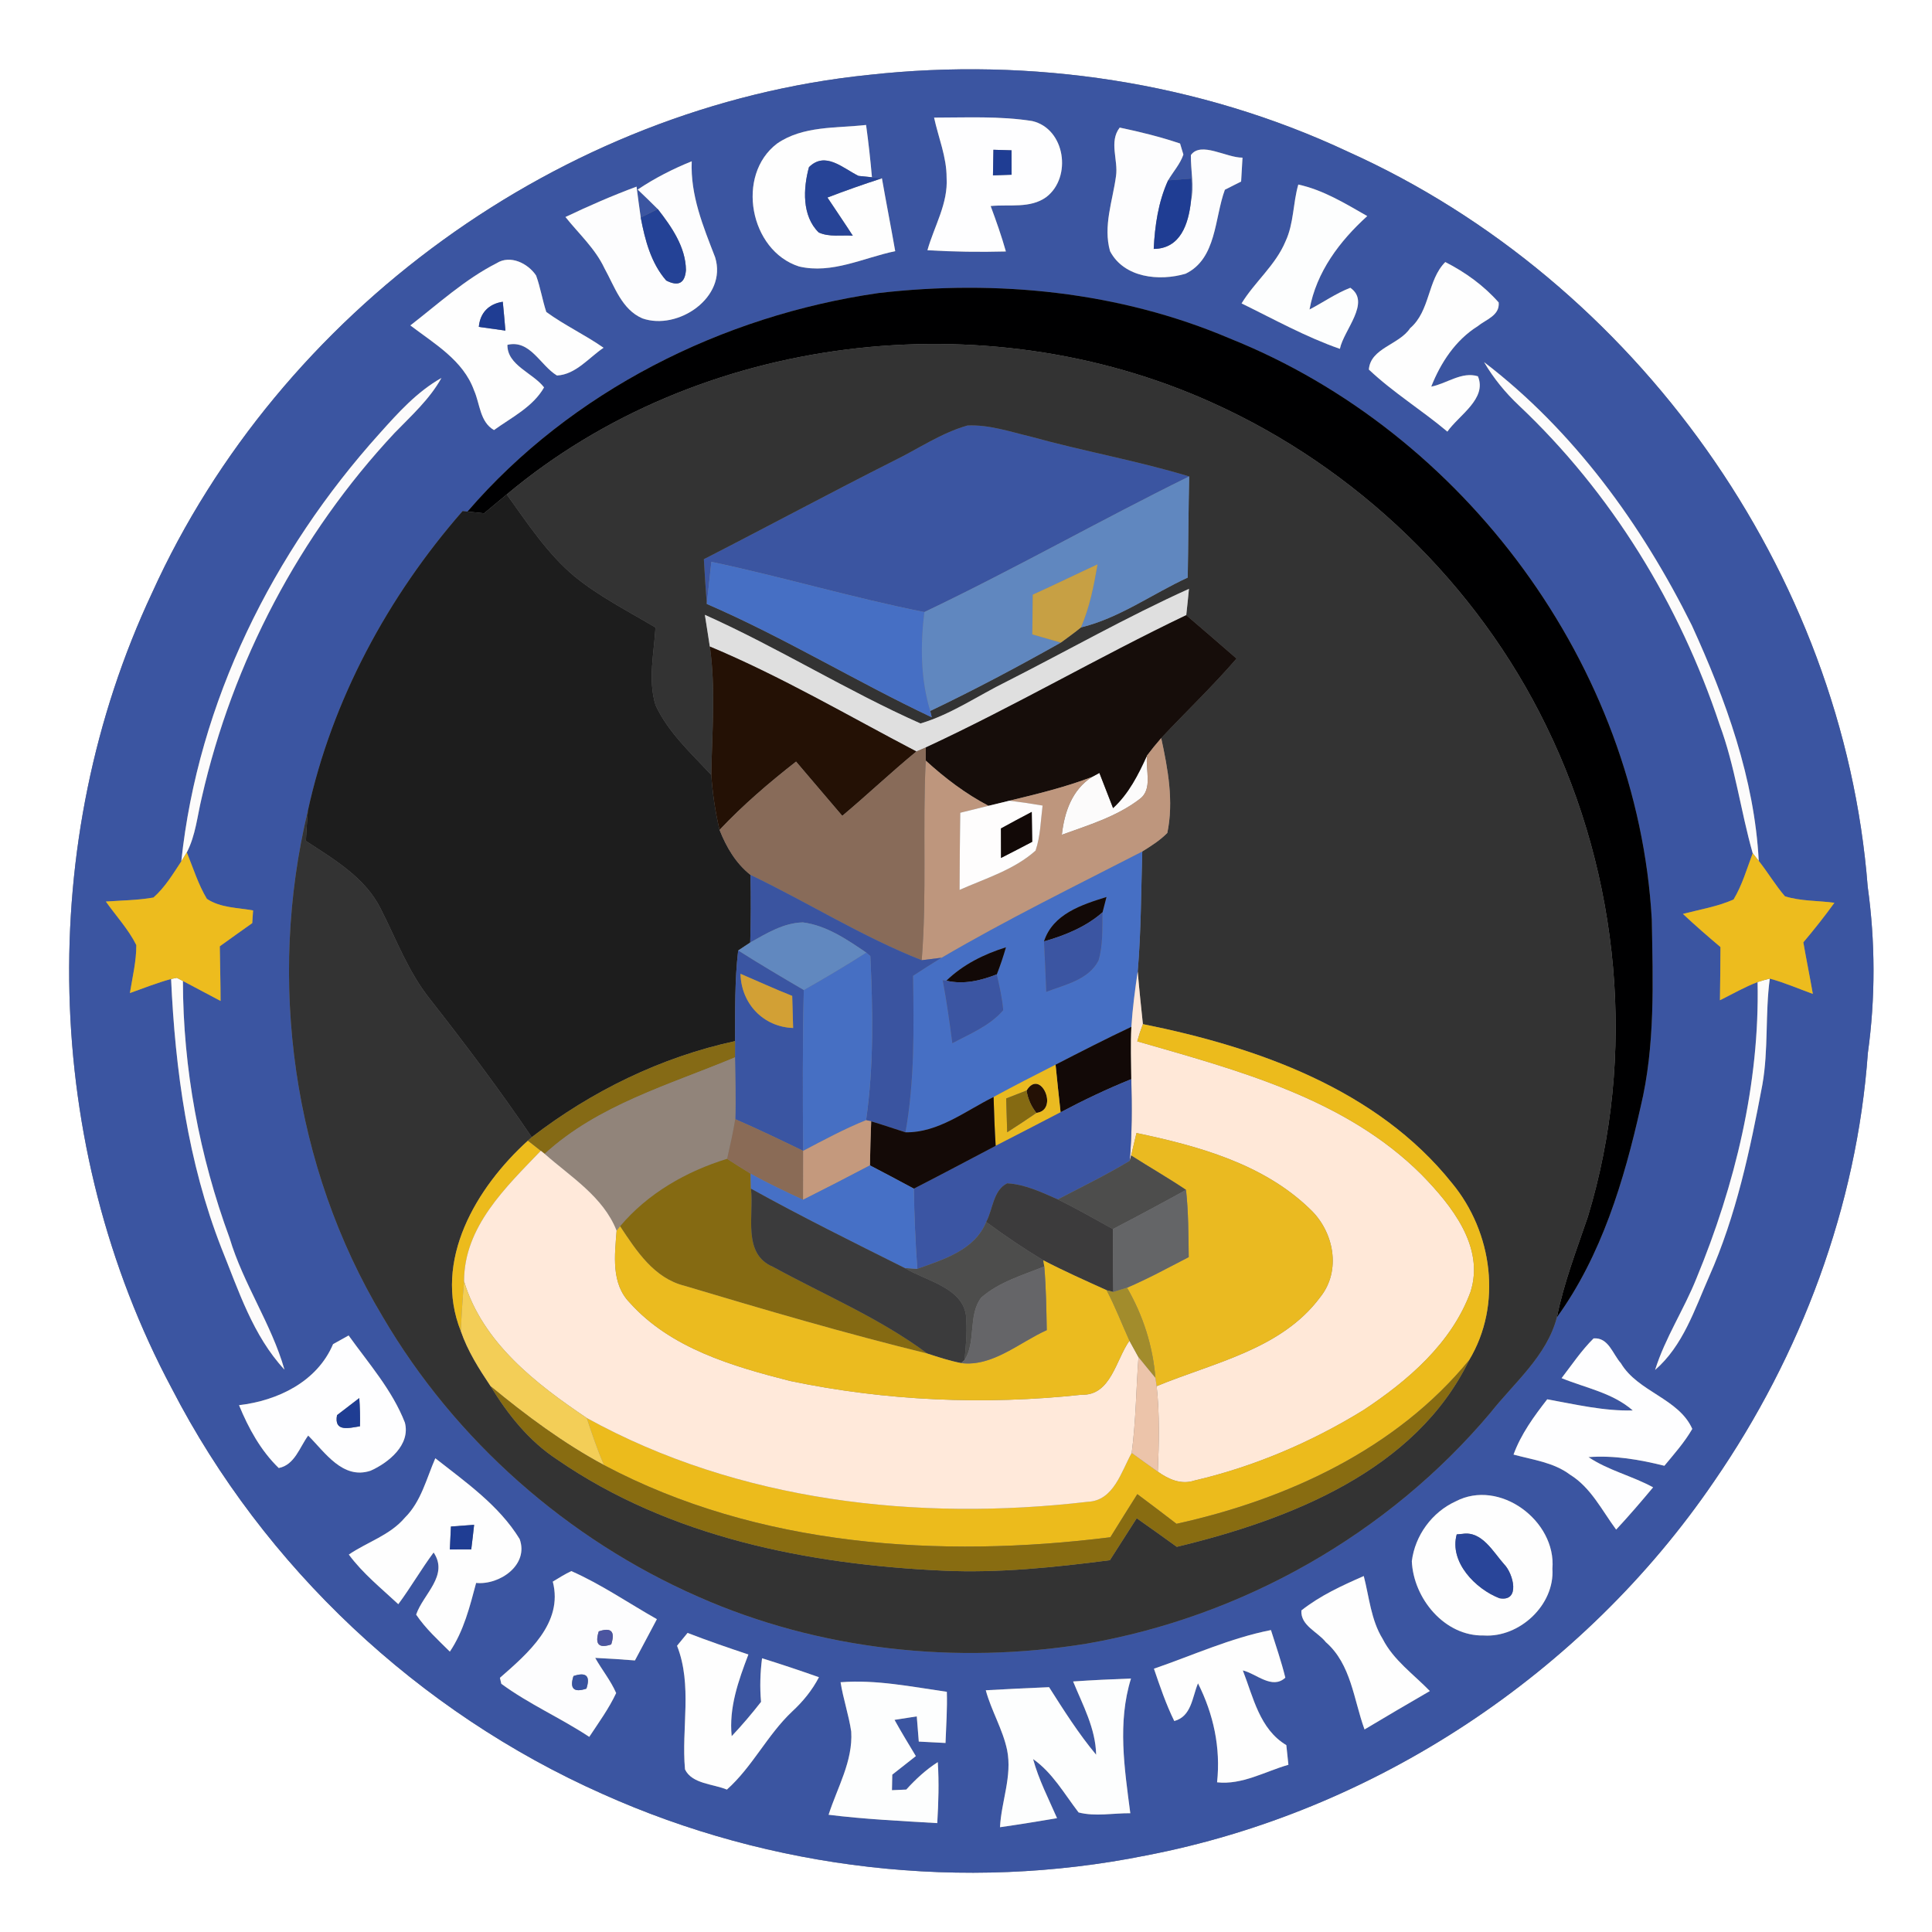 <?xml version="1.0" encoding="UTF-8" ?>
<!DOCTYPE svg PUBLIC "-//W3C//DTD SVG 1.1//EN" "http://www.w3.org/Graphics/SVG/1.1/DTD/svg11.dtd">
<svg width="250pt" height="250pt" viewBox="0 0 250 250" version="1.1" xmlns="http://www.w3.org/2000/svg">
<rect x="0" y="0" width="250" height="250" fill="#808080" stroke="none"/>
<g id="#ffffffff">
<path fill="#ffffff" opacity="1.00" d=" M 0.00 0.00 L 250.00 0.00 L 250.00 250.00 L 0.00 250.00 L 0.00 0.00 M 112.41 9.69 C 72.60 13.77 36.18 40.30 19.69 76.69 C 4.54 108.93 5.44 148.25 22.24 179.69 C 34.15 202.80 54.19 221.58 77.95 232.13 C 99.83 241.96 124.75 244.84 148.28 240.10 C 177.87 234.43 204.84 216.56 221.80 191.69 C 233.06 175.35 240.28 156.10 241.70 136.26 C 242.69 129.13 242.67 121.87 241.68 114.74 C 238.51 74.01 211.64 36.37 174.45 19.64 C 155.24 10.61 133.46 7.36 112.41 9.69 Z" />
</g>
<g id="#3b55a1ff">
<path fill="#3b55a1" opacity="1.00" d=" M 112.41 9.69 C 133.46 7.36 155.24 10.61 174.45 19.64 C 211.64 36.37 238.51 74.01 241.68 114.74 C 242.67 121.87 242.69 129.13 241.70 136.26 C 240.28 156.10 233.06 175.35 221.80 191.69 C 204.84 216.56 177.87 234.43 148.28 240.10 C 124.75 244.84 99.83 241.96 77.95 232.13 C 54.19 221.58 34.15 202.80 22.24 179.69 C 5.44 148.25 4.54 108.93 19.69 76.69 C 36.18 40.30 72.60 13.77 112.41 9.69 M 120.87 15.22 C 121.43 17.81 122.50 20.31 122.49 22.99 C 122.70 26.33 120.89 29.26 120.01 32.38 C 123.39 32.58 126.78 32.63 130.16 32.54 C 129.60 30.55 128.91 28.60 128.19 26.66 C 130.59 26.42 133.31 27.01 135.39 25.50 C 138.74 22.94 137.85 16.65 133.56 15.66 C 129.37 15.00 125.10 15.22 120.87 15.22 M 100.55 18.58 C 95.17 22.67 97.02 32.44 103.39 34.48 C 107.66 35.49 111.74 33.35 115.84 32.50 C 115.29 29.35 114.67 26.22 114.12 23.07 C 113.80 23.04 113.15 22.97 112.83 22.94 C 112.63 20.68 112.38 18.42 112.07 16.17 C 108.21 16.60 103.90 16.26 100.55 18.58 M 144.41 22.79 C 143.98 26.00 142.72 29.26 143.64 32.50 C 145.45 35.96 150.02 36.42 153.41 35.42 C 157.45 33.47 157.14 28.22 158.50 24.55 C 159.02 24.29 160.08 23.75 160.60 23.49 C 160.66 22.46 160.72 21.43 160.78 20.40 C 158.71 20.43 155.38 18.25 154.10 20.07 C 154.07 22.06 154.55 24.07 154.11 26.04 C 154.12 25.31 154.14 23.84 154.16 23.11 C 153.40 23.17 151.90 23.28 151.15 23.34 C 151.80 22.22 152.71 21.24 153.13 20.00 C 153.03 19.65 152.81 18.93 152.70 18.57 C 150.15 17.71 147.53 17.06 144.89 16.51 C 143.47 18.35 144.72 20.71 144.41 22.79 M 82.52 24.53 C 83.40 25.36 84.26 26.20 85.12 27.06 C 84.57 27.33 83.46 27.88 82.91 28.15 C 82.72 26.82 82.54 25.48 82.37 24.15 C 79.24 25.31 76.18 26.65 73.17 28.08 C 74.90 30.25 77.02 32.16 78.22 34.72 C 79.53 37.07 80.45 40.05 83.13 41.20 C 87.72 42.81 94.14 38.48 92.54 33.30 C 90.99 29.29 89.32 25.28 89.51 20.87 C 87.06 21.86 84.71 23.06 82.52 24.53 M 168.00 23.88 C 167.30 26.30 167.43 28.91 166.35 31.22 C 165.07 34.31 162.38 36.45 160.66 39.26 C 164.85 41.31 168.96 43.60 173.38 45.14 C 173.87 42.71 177.44 39.12 174.73 37.24 C 172.87 37.96 171.22 39.13 169.45 40.05 C 170.34 35.18 173.34 31.21 176.92 27.96 C 174.08 26.34 171.23 24.58 168.00 23.88 M 53.10 42.11 C 56.21 44.48 59.94 46.62 61.34 50.51 C 62.12 52.26 62.08 54.58 63.92 55.65 C 66.20 54.01 68.98 52.64 70.40 50.13 C 68.96 48.25 65.61 47.26 65.66 44.62 C 68.61 43.92 69.90 47.28 72.07 48.59 C 74.50 48.47 76.20 46.28 78.10 45.00 C 75.71 43.33 73.05 42.09 70.69 40.37 C 70.18 38.82 69.93 37.19 69.37 35.65 C 68.32 34.08 66.03 32.93 64.26 34.06 C 60.15 36.15 56.72 39.31 53.10 42.11 M 182.47 42.47 C 181.06 44.62 177.34 45.03 177.13 47.82 C 180.27 50.79 183.99 53.07 187.29 55.85 C 188.76 53.74 192.46 51.59 191.24 48.69 C 189.14 48.04 187.20 49.65 185.20 50.03 C 186.42 46.94 188.34 44.01 191.20 42.22 C 192.27 41.34 194.08 40.84 193.93 39.14 C 192.01 36.96 189.60 35.22 187.02 33.91 C 184.69 36.25 185.09 40.22 182.47 42.47 M 113.69 37.92 C 93.44 40.83 73.91 50.62 60.49 66.20 L 59.86 66.13 C 50.22 77.15 42.96 90.57 39.84 104.90 C 34.56 126.87 37.86 150.96 49.53 170.40 C 58.89 186.37 73.42 199.19 90.36 206.62 C 106.04 213.55 123.73 215.43 140.60 212.69 C 160.78 209.19 179.62 198.52 192.83 182.85 C 195.93 178.92 200.15 175.48 201.46 170.46 C 207.24 162.47 210.15 152.76 212.29 143.25 C 214.20 135.30 213.88 127.07 213.74 118.97 C 211.89 86.20 189.51 55.95 159.14 43.80 C 144.87 37.72 129.01 36.15 113.69 37.92 M 192.04 46.86 C 193.26 48.94 194.79 50.81 196.54 52.46 C 208.50 63.74 217.34 78.18 222.51 93.75 C 224.52 99.15 225.23 104.89 226.80 110.41 C 226.04 112.43 225.44 114.54 224.32 116.40 C 222.23 117.32 219.96 117.69 217.77 118.26 C 219.35 119.74 220.98 121.16 222.63 122.55 C 222.63 124.84 222.58 127.13 222.56 129.43 C 224.18 128.63 225.74 127.72 227.43 127.08 C 227.71 140.22 224.52 153.32 219.52 165.42 C 217.91 169.45 215.47 173.11 214.17 177.27 C 217.79 174.13 219.28 169.45 221.15 165.21 C 224.66 157.31 226.46 148.81 228.05 140.36 C 228.85 135.82 228.40 131.18 229.01 126.63 C 230.92 127.15 232.73 127.94 234.58 128.61 C 234.19 126.38 233.74 124.17 233.35 121.94 C 234.75 120.28 236.10 118.58 237.37 116.82 C 235.24 116.53 233.04 116.63 230.97 115.98 C 229.73 114.54 228.76 112.89 227.58 111.40 C 227.03 100.77 223.31 90.53 218.92 80.92 C 212.46 67.91 203.64 55.73 192.04 46.86 M 49.13 56.08 C 35.33 71.39 25.63 90.85 23.46 111.46 C 22.38 113.10 21.35 114.82 19.86 116.14 C 17.83 116.50 15.76 116.51 13.70 116.66 C 15.02 118.53 16.61 120.23 17.64 122.29 C 17.65 124.38 17.14 126.44 16.81 128.50 C 18.58 127.87 20.33 127.17 22.14 126.68 C 22.67 138.49 24.32 150.41 28.64 161.47 C 30.85 166.94 32.72 172.83 36.81 177.23 C 35.11 171.29 31.48 166.14 29.71 160.21 C 25.80 149.58 23.68 138.27 23.67 126.94 C 25.29 127.79 26.91 128.67 28.54 129.52 C 28.54 127.16 28.47 124.81 28.44 122.45 C 29.84 121.45 31.23 120.44 32.64 119.45 C 32.66 119.04 32.72 118.22 32.75 117.81 C 30.74 117.44 28.53 117.49 26.77 116.31 C 25.64 114.43 25.00 112.32 24.17 110.30 C 25.32 108.10 25.53 105.57 26.11 103.19 C 30.11 85.65 38.76 69.18 51.05 56.03 C 53.22 53.79 55.59 51.67 57.12 48.91 C 53.96 50.69 51.52 53.41 49.13 56.08 M 43.10 173.93 C 41.04 178.80 35.93 181.25 30.93 181.83 C 32.15 184.80 33.74 187.71 36.07 189.96 C 38.14 189.56 38.77 187.26 39.88 185.76 C 42.06 187.93 44.35 191.50 47.95 190.31 C 50.29 189.27 53.14 186.95 52.39 184.08 C 50.75 179.87 47.71 176.44 45.11 172.81 C 44.61 173.09 43.60 173.65 43.10 173.93 M 206.21 173.19 C 204.64 174.74 203.41 176.59 202.07 178.33 C 205.19 179.61 208.66 180.22 211.28 182.51 C 207.53 182.61 203.88 181.73 200.21 181.07 C 198.49 183.28 196.82 185.57 195.85 188.22 C 198.33 188.90 201.04 189.22 203.16 190.82 C 205.87 192.49 207.29 195.45 209.13 197.93 C 210.78 196.16 212.36 194.32 213.91 192.46 C 211.20 190.98 208.13 190.28 205.55 188.55 C 208.87 188.30 212.16 188.87 215.37 189.67 C 216.64 188.14 217.98 186.63 218.98 184.90 C 217.23 180.95 211.95 180.12 209.74 176.40 C 208.68 175.22 208.14 173.03 206.21 173.19 M 56.33 188.70 C 55.18 191.33 54.50 194.30 52.39 196.39 C 50.47 198.66 47.53 199.53 45.14 201.16 C 46.94 203.60 49.33 205.52 51.54 207.58 C 53.15 205.41 54.50 203.06 56.11 200.89 C 58.11 203.87 54.76 206.27 53.85 208.93 C 55.06 210.73 56.68 212.20 58.21 213.72 C 60.01 211.05 60.79 207.90 61.61 204.83 C 64.66 205.13 68.46 202.49 67.24 199.15 C 64.58 194.80 60.27 191.80 56.33 188.70 M 188.36 194.28 C 185.31 195.67 183.10 198.69 182.69 202.02 C 182.90 206.83 186.92 211.75 192.00 211.63 C 196.61 211.93 201.19 207.69 200.88 202.99 C 201.40 196.79 194.03 191.30 188.36 194.28 M 71.53 204.66 C 72.93 210.03 68.27 213.97 64.69 217.11 L 64.87 217.88 C 68.44 220.51 72.55 222.30 76.25 224.75 C 77.47 222.90 78.79 221.09 79.73 219.08 C 79.02 217.45 77.88 216.07 77.02 214.53 C 78.73 214.61 80.45 214.72 82.16 214.86 C 83.10 213.07 84.07 211.31 85.00 209.52 C 81.32 207.44 77.81 205.01 73.93 203.30 C 73.10 203.69 72.32 204.18 71.53 204.66 M 168.40 208.39 C 168.27 210.35 170.51 211.15 171.56 212.49 C 174.85 215.36 175.16 219.93 176.57 223.79 C 179.37 222.11 182.19 220.46 185.02 218.82 C 182.91 216.64 180.32 214.83 178.92 212.08 C 177.40 209.62 177.18 206.68 176.47 203.94 C 173.65 205.18 170.82 206.47 168.40 208.39 M 88.97 211.30 C 88.63 211.72 87.95 212.55 87.61 212.96 C 89.63 218.10 88.15 223.64 88.64 228.96 C 89.54 230.84 92.28 230.83 94.06 231.57 C 97.35 228.64 99.28 224.52 102.48 221.49 C 103.88 220.20 105.09 218.73 105.97 217.03 C 103.53 216.17 101.08 215.35 98.61 214.58 C 98.37 216.45 98.31 218.34 98.48 220.22 C 97.28 221.76 96.02 223.24 94.68 224.66 C 94.30 220.97 95.55 217.48 96.84 214.09 C 94.19 213.21 91.56 212.30 88.97 211.30 M 149.32 215.93 C 150.10 218.22 150.88 220.52 151.95 222.70 C 154.19 222.10 154.27 219.61 155.02 217.82 C 157.03 221.81 157.97 226.16 157.49 230.63 C 160.73 230.99 163.69 229.23 166.72 228.36 C 166.63 227.51 166.54 226.67 166.45 225.82 C 162.99 223.75 162.18 219.63 160.82 216.15 C 162.58 216.57 164.61 218.67 166.32 217.09 C 165.81 215.00 165.10 212.97 164.46 210.93 C 159.22 211.96 154.35 214.20 149.32 215.93 M 138.86 217.58 C 140.12 220.66 141.77 223.65 141.84 227.06 C 139.56 224.33 137.66 221.32 135.75 218.32 C 133.02 218.43 130.29 218.57 127.56 218.72 C 128.28 221.37 129.75 223.76 130.32 226.45 C 131.00 229.83 129.57 233.09 129.40 236.44 C 131.86 236.09 134.32 235.69 136.78 235.27 C 135.68 232.75 134.41 230.29 133.68 227.62 C 136.21 229.40 137.72 232.13 139.57 234.53 C 141.75 235.09 144.04 234.61 146.26 234.63 C 145.51 228.85 144.58 222.90 146.35 217.20 C 143.85 217.29 141.35 217.41 138.86 217.58 M 108.77 217.68 C 109.11 219.83 109.83 221.91 110.15 224.07 C 110.38 227.90 108.35 231.30 107.22 234.83 C 111.89 235.41 116.59 235.63 121.28 235.91 C 121.44 233.28 121.52 230.65 121.35 228.02 C 119.82 228.99 118.49 230.23 117.27 231.57 C 116.81 231.59 115.88 231.63 115.42 231.65 C 115.43 231.15 115.45 230.15 115.46 229.64 C 116.48 228.85 117.50 228.04 118.51 227.24 C 117.57 225.68 116.63 224.14 115.75 222.55 C 116.47 222.44 117.91 222.21 118.63 222.10 C 118.70 222.91 118.83 224.54 118.89 225.36 C 119.76 225.40 121.48 225.50 122.35 225.54 C 122.43 223.33 122.59 221.12 122.52 218.92 C 117.97 218.27 113.39 217.32 108.77 217.68 Z" />
<path fill="#3b55a1" opacity="1.00" d=" M 115.65 59.63 C 118.81 58.09 121.77 56.03 125.19 55.06 C 128.00 54.93 130.72 55.87 133.42 56.51 C 140.20 58.39 147.14 59.61 153.88 61.65 C 142.36 67.32 131.20 73.68 119.61 79.20 C 110.34 77.36 101.28 74.65 92.05 72.70 C 91.85 74.51 91.65 76.33 91.46 78.15 C 91.31 76.22 91.19 74.29 91.08 72.36 C 99.29 68.16 107.41 63.78 115.65 59.63 Z" />
</g>
<g id="#fefeffff">
<path fill="#fefeff" opacity="1.00" d=" M 120.87 15.22 C 125.10 15.22 129.37 15.00 133.56 15.66 C 137.85 16.65 138.74 22.94 135.39 25.50 C 133.31 27.01 130.59 26.42 128.19 26.66 C 128.91 28.60 129.60 30.55 130.16 32.54 C 126.78 32.63 123.39 32.58 120.01 32.38 C 120.89 29.26 122.70 26.33 122.49 22.99 C 122.50 20.31 121.43 17.81 120.87 15.22 M 128.55 19.38 C 128.53 20.48 128.51 21.58 128.49 22.69 C 129.09 22.67 130.30 22.63 130.90 22.61 C 130.90 21.56 130.90 20.50 130.89 19.45 C 130.31 19.43 129.14 19.40 128.55 19.38 Z" />
<path fill="#fefeff" opacity="1.00" d=" M 43.10 173.93 C 43.60 173.65 44.61 173.09 45.11 172.81 C 47.71 176.44 50.75 179.87 52.39 184.08 C 53.14 186.95 50.29 189.27 47.95 190.31 C 44.35 191.50 42.06 187.93 39.88 185.76 C 38.77 187.26 38.14 189.56 36.07 189.96 C 33.74 187.71 32.15 184.80 30.93 181.83 C 35.93 181.25 41.04 178.80 43.10 173.93 M 43.61 183.12 C 43.20 185.34 45.14 184.79 46.58 184.56 C 46.61 183.34 46.58 182.12 46.49 180.91 C 45.77 181.47 44.33 182.57 43.61 183.12 Z" />
<path fill="#fefeff" opacity="1.00" d=" M 206.21 173.19 C 208.14 173.03 208.68 175.22 209.74 176.40 C 211.95 180.12 217.23 180.95 218.98 184.90 C 217.98 186.63 216.64 188.14 215.37 189.67 C 212.16 188.87 208.87 188.30 205.55 188.55 C 208.13 190.28 211.20 190.98 213.91 192.46 C 212.36 194.32 210.78 196.16 209.13 197.93 C 207.29 195.45 205.87 192.49 203.16 190.82 C 201.04 189.22 198.33 188.90 195.85 188.22 C 196.82 185.57 198.49 183.28 200.21 181.07 C 203.88 181.73 207.53 182.61 211.28 182.51 C 208.66 180.22 205.19 179.61 202.07 178.33 C 203.41 176.59 204.64 174.74 206.21 173.19 Z" />
</g>
<g id="#fefefeff">
<path fill="#fefefe" opacity="1.00" d=" M 100.55 18.58 C 103.90 16.26 108.21 16.60 112.07 16.17 C 112.38 18.42 112.63 20.68 112.83 22.94 C 112.40 22.90 111.52 22.81 111.09 22.76 C 109.05 21.76 106.80 19.53 104.68 21.63 C 103.93 24.37 103.75 27.93 105.94 30.08 C 107.31 30.71 108.89 30.39 110.35 30.50 C 109.28 28.84 108.16 27.21 107.07 25.56 C 109.39 24.67 111.75 23.84 114.12 23.07 C 114.67 26.22 115.29 29.35 115.84 32.50 C 111.74 33.35 107.66 35.49 103.39 34.48 C 97.02 32.44 95.17 22.67 100.55 18.58 Z" />
<path fill="#fefefe" opacity="1.00" d=" M 53.10 42.11 C 56.72 39.31 60.15 36.15 64.26 34.06 C 66.03 32.93 68.32 34.08 69.37 35.65 C 69.93 37.19 70.18 38.82 70.69 40.37 C 73.05 42.09 75.71 43.33 78.10 45.00 C 76.20 46.28 74.50 48.47 72.07 48.59 C 69.90 47.28 68.61 43.92 65.66 44.62 C 65.61 47.26 68.96 48.25 70.40 50.13 C 68.98 52.64 66.20 54.01 63.92 55.65 C 62.08 54.58 62.12 52.26 61.34 50.51 C 59.94 46.62 56.21 44.48 53.10 42.11 M 61.96 42.30 C 62.82 42.42 64.54 42.66 65.40 42.78 C 65.30 41.53 65.18 40.29 65.06 39.05 C 63.25 39.32 62.12 40.48 61.96 42.30 Z" />
<path fill="#fefefe" opacity="1.00" d=" M 182.47 42.47 C 185.09 40.22 184.69 36.25 187.02 33.91 C 189.60 35.22 192.01 36.96 193.93 39.14 C 194.08 40.84 192.27 41.34 191.20 42.22 C 188.34 44.01 186.42 46.94 185.20 50.03 C 187.20 49.65 189.14 48.04 191.24 48.69 C 192.46 51.59 188.76 53.74 187.29 55.85 C 183.99 53.07 180.27 50.79 177.13 47.82 C 177.34 45.03 181.06 44.62 182.47 42.47 Z" />
<path fill="#fefefe" opacity="1.00" d=" M 56.33 188.70 C 60.27 191.80 64.58 194.80 67.24 199.15 C 68.46 202.49 64.66 205.13 61.61 204.83 C 60.79 207.90 60.01 211.05 58.21 213.72 C 56.68 212.20 55.06 210.73 53.85 208.93 C 54.76 206.27 58.11 203.87 56.11 200.89 C 54.50 203.06 53.15 205.41 51.54 207.58 C 49.33 205.52 46.94 203.60 45.14 201.16 C 47.53 199.53 50.47 198.66 52.39 196.39 C 54.50 194.30 55.18 191.33 56.33 188.70 M 58.35 197.53 C 58.30 198.52 58.25 199.51 58.21 200.50 C 58.90 200.50 60.28 200.49 60.98 200.49 C 61.11 199.43 61.24 198.37 61.35 197.31 C 60.60 197.37 59.10 197.48 58.35 197.53 Z" />
<path fill="#fefefe" opacity="1.00" d=" M 188.36 194.28 C 194.03 191.30 201.40 196.79 200.88 202.99 C 201.19 207.69 196.61 211.93 192.00 211.63 C 186.92 211.75 182.90 206.83 182.69 202.02 C 183.10 198.69 185.31 195.67 188.36 194.28 M 189.27 198.48 L 188.50 198.55 C 187.51 202.13 190.94 205.62 194.03 206.81 C 196.78 207.31 195.83 203.61 194.62 202.40 C 193.20 200.80 191.76 198.10 189.27 198.48 Z" />
<path fill="#fefefe" opacity="1.00" d=" M 168.40 208.39 C 170.82 206.47 173.65 205.18 176.47 203.94 C 177.18 206.68 177.40 209.62 178.92 212.08 C 180.32 214.83 182.91 216.64 185.02 218.82 C 182.19 220.46 179.37 222.11 176.57 223.79 C 175.16 219.93 174.85 215.36 171.56 212.49 C 170.51 211.15 168.27 210.35 168.40 208.39 Z" />
<path fill="#fefefe" opacity="1.00" d=" M 88.97 211.30 C 91.56 212.30 94.19 213.21 96.84 214.09 C 95.55 217.48 94.30 220.97 94.68 224.66 C 96.02 223.24 97.28 221.76 98.48 220.22 C 98.31 218.34 98.37 216.45 98.61 214.58 C 101.08 215.35 103.53 216.17 105.97 217.03 C 105.09 218.73 103.88 220.20 102.48 221.49 C 99.28 224.52 97.35 228.64 94.06 231.57 C 92.28 230.83 89.54 230.84 88.64 228.96 C 88.15 223.64 89.63 218.10 87.61 212.96 C 87.95 212.55 88.63 211.72 88.97 211.30 Z" />
<path fill="#fefefe" opacity="1.00" d=" M 149.32 215.93 C 154.35 214.20 159.22 211.96 164.46 210.93 C 165.10 212.97 165.81 215.00 166.32 217.09 C 164.61 218.67 162.58 216.57 160.82 216.15 C 162.18 219.63 162.99 223.75 166.45 225.82 C 166.54 226.67 166.63 227.51 166.72 228.36 C 163.69 229.23 160.73 230.99 157.49 230.63 C 157.97 226.16 157.03 221.81 155.02 217.82 C 154.27 219.61 154.19 222.10 151.95 222.70 C 150.88 220.52 150.10 218.22 149.32 215.93 Z" />
</g>
<g id="#fdfdfeff">
<path fill="#fdfdfe" opacity="1.00" d=" M 144.41 22.79 C 144.72 20.71 143.47 18.35 144.89 16.51 C 147.53 17.06 150.15 17.71 152.70 18.57 C 152.81 18.93 153.03 19.65 153.13 20.00 C 152.71 21.24 151.80 22.22 151.15 23.34 C 149.88 26.13 149.44 29.18 149.29 32.21 C 152.76 32.18 153.79 28.96 154.11 26.04 C 154.55 24.07 154.07 22.06 154.10 20.07 C 155.38 18.25 158.71 20.43 160.78 20.40 C 160.72 21.43 160.66 22.46 160.60 23.49 C 160.08 23.75 159.02 24.29 158.50 24.55 C 157.14 28.22 157.45 33.47 153.41 35.42 C 150.02 36.42 145.45 35.96 143.64 32.50 C 142.72 29.26 143.98 26.00 144.41 22.79 Z" />
<path fill="#fdfdfe" opacity="1.00" d=" M 82.52 24.53 C 84.71 23.06 87.06 21.86 89.51 20.87 C 89.32 25.28 90.99 29.29 92.54 33.30 C 94.14 38.48 87.72 42.81 83.13 41.20 C 80.45 40.05 79.53 37.07 78.22 34.72 C 77.02 32.16 74.90 30.25 73.17 28.08 C 76.18 26.65 79.24 25.31 82.37 24.15 C 82.54 25.48 82.72 26.82 82.91 28.15 C 83.46 31.03 84.23 34.04 86.21 36.30 C 87.78 37.10 88.63 36.65 88.76 34.95 C 88.73 31.96 86.89 29.33 85.12 27.06 C 84.26 26.20 83.40 25.36 82.52 24.53 Z" />
<path fill="#fdfdfe" opacity="1.00" d=" M 71.53 204.66 C 72.32 204.18 73.10 203.69 73.93 203.30 C 77.81 205.01 81.32 207.44 85.00 209.52 C 84.07 211.31 83.10 213.07 82.16 214.86 C 80.45 214.72 78.73 214.61 77.02 214.53 C 77.88 216.07 79.02 217.45 79.73 219.08 C 78.79 221.09 77.47 222.90 76.25 224.75 C 72.55 222.30 68.44 220.51 64.87 217.88 L 64.69 217.11 C 68.27 213.97 72.93 210.03 71.53 204.66 M 77.48 211.10 C 76.95 212.77 77.49 213.33 79.09 212.79 C 79.63 211.11 79.10 210.55 77.48 211.10 M 74.21 216.88 C 73.69 218.51 74.25 219.05 75.88 218.51 C 76.42 216.87 75.86 216.33 74.21 216.88 Z" />
</g>
<g id="#1f3d93ff">
<path fill="#1f3d93" opacity="1.00" d=" M 128.55 19.38 C 129.14 19.40 130.31 19.43 130.89 19.45 C 130.90 20.50 130.90 21.56 130.90 22.61 C 130.30 22.63 129.09 22.67 128.49 22.69 C 128.51 21.58 128.53 20.48 128.55 19.38 Z" />
<path fill="#1f3d93" opacity="1.00" d=" M 151.15 23.34 C 151.90 23.28 153.40 23.17 154.16 23.11 C 154.14 23.84 154.12 25.31 154.11 26.04 C 153.79 28.96 152.76 32.18 149.29 32.21 C 149.44 29.18 149.88 26.13 151.15 23.34 Z" />
<path fill="#1f3d93" opacity="1.00" d=" M 61.96 42.30 C 62.12 40.48 63.25 39.32 65.06 39.05 C 65.18 40.29 65.30 41.53 65.40 42.78 C 64.54 42.66 62.82 42.42 61.96 42.30 Z" />
<path fill="#1f3d93" opacity="1.00" d=" M 43.61 183.12 C 44.33 182.57 45.77 181.47 46.49 180.91 C 46.58 182.12 46.61 183.34 46.58 184.56 C 45.14 184.79 43.20 185.34 43.61 183.12 Z" />
<path fill="#1f3d93" opacity="1.00" d=" M 58.35 197.53 C 59.10 197.48 60.60 197.37 61.35 197.31 C 61.24 198.37 61.11 199.43 60.98 200.49 C 60.28 200.49 58.90 200.50 58.21 200.50 C 58.25 199.51 58.30 198.52 58.35 197.53 Z" />
</g>
<g id="#274497ff">
<path fill="#274497" opacity="1.00" d=" M 104.68 21.63 C 106.80 19.53 109.05 21.76 111.09 22.76 C 111.52 22.81 112.40 22.90 112.83 22.94 C 113.15 22.97 113.80 23.04 114.12 23.07 C 111.75 23.84 109.39 24.67 107.07 25.56 C 108.16 27.21 109.28 28.84 110.35 30.50 C 108.89 30.39 107.31 30.71 105.94 30.08 C 103.75 27.93 103.93 24.37 104.68 21.63 Z" />
</g>
<g id="#fdfefeff">
<path fill="#fdfefe" opacity="1.00" d=" M 168.00 23.88 C 171.23 24.58 174.08 26.34 176.92 27.96 C 173.34 31.21 170.34 35.18 169.45 40.05 C 171.22 39.13 172.87 37.96 174.73 37.24 C 177.44 39.12 173.87 42.71 173.38 45.14 C 168.96 43.60 164.85 41.31 160.66 39.26 C 162.38 36.45 165.07 34.31 166.35 31.22 C 167.43 28.91 167.30 26.30 168.00 23.88 Z" />
<path fill="#fdfefe" opacity="1.00" d=" M 138.86 217.58 C 141.35 217.41 143.85 217.29 146.35 217.20 C 144.58 222.90 145.51 228.85 146.26 234.63 C 144.04 234.61 141.75 235.09 139.57 234.53 C 137.72 232.13 136.21 229.40 133.68 227.62 C 134.41 230.29 135.68 232.75 136.78 235.27 C 134.32 235.69 131.86 236.09 129.40 236.44 C 129.57 233.09 131.00 229.83 130.32 226.45 C 129.75 223.76 128.28 221.37 127.56 218.72 C 130.29 218.57 133.02 218.43 135.75 218.32 C 137.66 221.32 139.56 224.33 141.84 227.06 C 141.77 223.65 140.12 220.66 138.86 217.58 Z" />
<path fill="#fdfefe" opacity="1.00" d=" M 108.77 217.68 C 113.39 217.32 117.97 218.27 122.52 218.92 C 122.59 221.12 122.43 223.33 122.35 225.54 C 121.48 225.50 119.76 225.40 118.89 225.36 C 118.83 224.54 118.70 222.91 118.63 222.10 C 117.91 222.21 116.47 222.44 115.75 222.55 C 116.63 224.14 117.57 225.68 118.51 227.24 C 117.50 228.04 116.48 228.85 115.46 229.64 C 115.45 230.15 115.43 231.15 115.42 231.65 C 115.88 231.63 116.81 231.59 117.27 231.57 C 118.49 230.23 119.82 228.99 121.35 228.02 C 121.52 230.65 121.44 233.28 121.28 235.91 C 116.59 235.63 111.89 235.41 107.22 234.83 C 108.35 231.30 110.38 227.90 110.15 224.07 C 109.83 221.91 109.11 219.83 108.77 217.68 Z" />
</g>
<g id="#244296ff">
<path fill="#244296" opacity="1.00" d=" M 82.91 28.15 C 83.46 27.88 84.57 27.33 85.12 27.06 C 86.89 29.33 88.73 31.96 88.76 34.95 C 88.63 36.65 87.78 37.10 86.21 36.30 C 84.23 34.04 83.46 31.03 82.91 28.15 Z" />
</g>
<g id="#000001ff">
<path fill="#000001" opacity="1.00" d=" M 113.69 37.92 C 129.01 36.15 144.87 37.72 159.14 43.80 C 189.51 55.95 211.89 86.20 213.74 118.97 C 213.88 127.07 214.20 135.30 212.29 143.25 C 210.15 152.76 207.24 162.47 201.46 170.46 C 202.36 165.99 204.01 161.74 205.47 157.44 C 211.80 136.60 209.63 113.46 200.08 93.94 C 191.13 75.54 175.53 60.52 156.88 52.12 C 127.43 38.79 90.47 43.12 65.57 63.98 C 64.59 64.79 63.62 65.61 62.64 66.42 C 62.11 66.37 61.03 66.26 60.49 66.20 C 73.91 50.62 93.44 40.83 113.69 37.92 Z" />
</g>
<g id="#333333ff">
<path fill="#333333" opacity="1.00" d=" M 65.57 63.98 C 90.47 43.12 127.43 38.79 156.88 52.12 C 175.53 60.52 191.13 75.54 200.08 93.94 C 209.63 113.46 211.80 136.60 205.47 157.44 C 204.01 161.74 202.36 165.99 201.46 170.46 C 200.15 175.48 195.93 178.92 192.83 182.85 C 179.62 198.52 160.78 209.19 140.60 212.69 C 123.73 215.43 106.04 213.55 90.36 206.62 C 73.42 199.19 58.89 186.37 49.53 170.40 C 37.86 150.96 34.56 126.87 39.84 104.90 C 39.74 106.20 39.65 107.51 39.58 108.82 C 43.22 111.20 47.26 113.55 49.27 117.60 C 51.29 121.57 52.85 125.81 55.67 129.32 C 60.22 135.13 64.67 141.03 68.81 147.15 L 68.31 147.60 C 61.65 153.64 55.97 163.12 59.64 172.27 C 60.52 174.83 61.98 177.13 63.48 179.37 C 65.72 183.04 68.46 186.49 72.11 188.87 C 86.67 198.92 104.62 202.44 122.01 203.24 C 129.24 203.58 136.46 202.81 143.62 201.89 C 144.77 200.08 145.93 198.27 147.09 196.46 C 148.82 197.68 150.55 198.91 152.28 200.16 C 166.86 196.64 183.16 190.34 190.11 175.99 C 194.42 168.82 193.13 159.43 187.89 153.10 C 178.18 140.94 162.66 135.49 147.89 132.52 C 147.65 130.25 147.41 127.98 147.22 125.71 C 147.66 120.54 147.65 115.36 147.81 110.18 C 148.95 109.47 150.10 108.75 151.05 107.78 C 151.90 103.71 151.13 99.52 150.26 95.51 C 153.49 92.07 156.92 88.80 160.01 85.22 C 157.85 83.34 155.68 81.46 153.50 79.60 C 153.63 78.47 153.74 77.33 153.85 76.20 C 145.81 79.83 138.13 84.20 130.27 88.19 C 126.56 90.01 123.09 92.44 119.11 93.62 C 109.61 89.40 100.72 83.82 91.21 79.56 C 91.42 80.93 91.65 82.29 91.85 83.66 C 92.64 89.17 92.13 94.74 92.04 100.28 C 89.43 97.46 86.47 94.79 84.83 91.25 C 83.82 87.99 84.63 84.52 84.82 81.20 C 81.29 79.09 77.58 77.22 74.37 74.61 C 70.81 71.64 68.26 67.71 65.57 63.98 M 115.65 59.63 C 107.41 63.78 99.29 68.16 91.08 72.36 C 91.19 74.29 91.31 76.22 91.46 78.15 C 101.44 82.47 110.74 88.17 120.57 92.82 L 120.37 92.00 C 126.11 89.26 131.73 86.27 137.27 83.15 C 138.14 82.51 139.03 81.88 139.87 81.19 C 144.87 79.97 149.07 76.87 153.69 74.74 C 153.77 70.38 153.78 66.01 153.88 61.65 C 147.14 59.61 140.20 58.39 133.42 56.51 C 130.72 55.87 128.00 54.93 125.19 55.06 C 121.77 56.03 118.81 58.09 115.65 59.63 Z" />
</g>
<g id="#fcfbfbff">
<path fill="#fcfbfb" opacity="1.00" d=" M 192.04 46.86 C 203.64 55.73 212.46 67.91 218.92 80.92 C 223.31 90.53 227.03 100.77 227.58 111.40 C 227.38 111.15 226.99 110.66 226.80 110.41 C 225.23 104.89 224.52 99.15 222.51 93.75 C 217.34 78.18 208.50 63.74 196.54 52.46 C 194.79 50.81 193.26 48.94 192.04 46.86 Z" />
<path fill="#fcfbfb" opacity="1.00" d=" M 49.13 56.08 C 51.52 53.41 53.96 50.69 57.12 48.91 C 55.59 51.67 53.22 53.79 51.05 56.03 C 38.76 69.18 30.11 85.65 26.11 103.19 C 25.53 105.57 25.32 108.10 24.17 110.30 C 23.99 110.59 23.64 111.17 23.46 111.46 C 25.63 90.85 35.33 71.39 49.13 56.08 Z" />
<path fill="#fcfbfb" opacity="1.00" d=" M 144.03 104.57 C 146.07 102.70 147.30 100.24 148.43 97.76 C 148.19 99.62 149.23 102.14 147.44 103.42 C 144.48 105.68 140.85 106.77 137.40 108.02 C 137.73 105.10 138.70 102.23 141.28 100.55 L 142.26 100.02 C 142.85 101.54 143.44 103.05 144.03 104.57 Z" />
<path fill="#fcfbfb" opacity="1.00" d=" M 22.14 126.68 C 22.33 126.65 22.69 126.57 22.88 126.53 C 23.08 126.63 23.47 126.84 23.67 126.94 C 23.68 138.27 25.80 149.58 29.71 160.21 C 31.48 166.14 35.11 171.29 36.81 177.23 C 32.72 172.83 30.85 166.94 28.64 161.47 C 24.32 150.41 22.67 138.49 22.14 126.68 Z" />
<path fill="#fcfbfb" opacity="1.00" d=" M 227.43 127.08 C 227.95 126.91 228.48 126.76 229.01 126.63 C 228.40 131.18 228.85 135.82 228.05 140.36 C 226.46 148.81 224.66 157.31 221.15 165.21 C 219.28 169.45 217.79 174.13 214.17 177.27 C 215.47 173.11 217.91 169.45 219.52 165.42 C 224.52 153.32 227.71 140.22 227.43 127.08 Z" />
</g>
<g id="#6087bfff">
<path fill="#6087bf" opacity="1.00" d=" M 119.61 79.20 C 131.20 73.68 142.36 67.32 153.88 61.65 C 153.78 66.01 153.77 70.38 153.69 74.74 C 149.07 76.87 144.87 79.97 139.87 81.19 C 141.00 78.60 141.54 75.81 142.02 73.03 C 139.22 74.32 136.45 75.68 133.64 76.95 C 133.62 78.66 133.60 80.38 133.58 82.09 C 134.81 82.44 136.04 82.79 137.27 83.15 C 131.73 86.27 126.11 89.26 120.37 92.00 C 119.11 87.85 119.09 83.47 119.61 79.20 Z" />
</g>
<g id="#1d1d1dff">
<path fill="#1d1d1d" opacity="1.00" d=" M 62.64 66.42 C 63.62 65.61 64.59 64.79 65.57 63.98 C 68.26 67.71 70.81 71.64 74.37 74.61 C 77.58 77.22 81.29 79.09 84.82 81.20 C 84.63 84.52 83.82 87.99 84.83 91.25 C 86.47 94.79 89.43 97.46 92.04 100.28 C 92.21 102.67 92.55 105.05 93.11 107.39 C 93.98 109.60 95.21 111.71 97.11 113.21 C 97.18 116.12 97.17 119.04 97.08 121.96 C 96.69 122.22 95.91 122.74 95.52 123.00 C 95.06 126.89 95.14 130.81 95.12 134.72 C 85.55 136.79 76.55 141.19 68.81 147.15 C 64.67 141.03 60.22 135.13 55.67 129.32 C 52.85 125.81 51.29 121.57 49.27 117.60 C 47.26 113.55 43.22 111.20 39.58 108.82 C 39.65 107.51 39.74 106.20 39.84 104.90 C 42.96 90.57 50.22 77.15 59.86 66.13 L 60.49 66.20 C 61.03 66.26 62.11 66.37 62.64 66.42 Z" />
</g>
<g id="#466fc4ff">
<path fill="#466fc4" opacity="1.00" d=" M 92.05 72.70 C 101.28 74.65 110.34 77.36 119.61 79.20 C 119.09 83.47 119.11 87.85 120.37 92.00 L 120.57 92.82 C 110.74 88.17 101.44 82.47 91.46 78.15 C 91.65 76.33 91.85 74.51 92.05 72.70 Z" />
<path fill="#466fc4" opacity="1.00" d=" M 121.83 123.93 C 130.29 118.97 139.10 114.66 147.81 110.18 C 147.65 115.36 147.66 120.54 147.22 125.71 C 146.87 128.09 146.55 130.47 146.40 132.87 C 143.09 134.43 139.84 136.10 136.59 137.77 C 133.90 139.14 131.22 140.51 128.57 141.95 C 124.92 143.75 121.42 146.59 117.17 146.52 C 118.36 139.84 118.25 133.03 118.15 126.27 C 119.37 125.48 120.59 124.69 121.83 123.93 M 135.09 121.82 C 135.21 123.99 135.29 126.17 135.38 128.35 C 137.81 127.41 140.85 126.81 142.15 124.29 C 142.75 122.27 142.62 120.13 142.67 118.05 C 142.80 117.56 143.05 116.56 143.18 116.07 C 139.98 117.07 136.24 118.26 135.09 121.82 M 122.46 126.90 L 121.98 126.84 C 122.50 129.54 122.87 132.27 123.23 135.00 C 125.53 133.76 128.08 132.75 129.82 130.72 C 129.69 129.15 129.33 127.61 128.99 126.08 C 129.44 124.93 129.83 123.77 130.17 122.58 C 127.32 123.47 124.62 124.81 122.46 126.90 Z" />
</g>
<g id="#c7a044ff">
<path fill="#c7a044" opacity="1.00" d=" M 133.64 76.95 C 136.45 75.68 139.22 74.32 142.02 73.03 C 141.54 75.81 141.00 78.60 139.87 81.19 C 139.03 81.88 138.14 82.51 137.27 83.15 C 136.04 82.79 134.81 82.44 133.58 82.09 C 133.60 80.38 133.62 78.66 133.64 76.95 Z" />
</g>
<g id="#dfdfdfff">
<path fill="#dfdfdf" opacity="1.00" d=" M 130.27 88.19 C 138.13 84.20 145.81 79.83 153.85 76.20 C 153.74 77.33 153.63 78.47 153.50 79.60 C 142.13 85.04 131.23 91.42 119.80 96.72 C 119.50 96.85 118.89 97.11 118.58 97.24 C 109.73 92.61 101.08 87.52 91.85 83.66 C 91.65 82.29 91.42 80.93 91.21 79.56 C 100.72 83.82 109.61 89.40 119.11 93.62 C 123.09 92.44 126.56 90.01 130.27 88.19 Z" />
</g>
<g id="#160d0aff">
<path fill="#160d0a" opacity="1.00" d=" M 119.80 96.72 C 131.23 91.42 142.13 85.04 153.50 79.60 C 155.68 81.46 157.85 83.34 160.01 85.22 C 156.92 88.80 153.49 92.07 150.26 95.51 C 149.62 96.24 149.01 96.99 148.43 97.76 C 147.30 100.24 146.07 102.70 144.03 104.57 C 143.44 103.05 142.85 101.54 142.26 100.02 L 141.28 100.55 C 137.82 101.87 134.22 102.74 130.63 103.61 C 129.95 103.77 128.59 104.11 127.91 104.27 C 124.94 102.71 122.26 100.68 119.79 98.42 C 119.79 98.00 119.80 97.15 119.80 96.72 Z" />
</g>
<g id="#241105ff">
<path fill="#241105" opacity="1.00" d=" M 91.85 83.66 C 101.08 87.52 109.73 92.61 118.58 97.24 C 115.31 99.93 112.23 102.85 108.99 105.57 C 106.99 103.24 105.01 100.89 103.01 98.55 C 99.52 101.28 96.15 104.16 93.11 107.39 C 92.55 105.05 92.21 102.67 92.04 100.28 C 92.13 94.74 92.64 89.17 91.85 83.66 Z" />
<path fill="#241105" opacity="1.00" d=" M 132.84 141.11 C 134.63 138.15 137.09 143.66 134.11 144.01 C 133.43 143.15 133.00 142.18 132.84 141.11 Z" />
</g>
<g id="#be967dff">
<path fill="#be967d" opacity="1.00" d=" M 148.43 97.76 C 149.01 96.99 149.62 96.24 150.26 95.51 C 151.13 99.52 151.90 103.71 151.05 107.78 C 150.10 108.75 148.95 109.47 147.81 110.18 C 139.10 114.66 130.29 118.97 121.83 123.93 C 121.19 124.01 119.91 124.17 119.27 124.25 C 119.95 115.65 119.36 107.03 119.79 98.42 C 122.26 100.68 124.94 102.71 127.91 104.27 C 126.69 104.58 125.47 104.87 124.26 105.17 C 124.21 108.50 124.18 111.82 124.17 115.15 C 127.53 113.66 131.21 112.56 134.00 110.07 C 134.64 108.20 134.66 106.19 134.91 104.24 C 133.49 104.00 132.06 103.79 130.63 103.61 C 134.22 102.74 137.82 101.87 141.28 100.55 C 138.70 102.23 137.73 105.10 137.40 108.02 C 140.85 106.77 144.48 105.68 147.44 103.42 C 149.23 102.14 148.19 99.62 148.43 97.76 Z" />
</g>
<g id="#886b59ff">
<path fill="#886b59" opacity="1.00" d=" M 118.58 97.24 C 118.89 97.11 119.50 96.85 119.80 96.72 C 119.80 97.15 119.79 98.00 119.79 98.42 C 119.36 107.03 119.95 115.65 119.27 124.25 C 111.58 121.22 104.55 116.78 97.11 113.21 C 95.21 111.71 93.98 109.60 93.11 107.39 C 96.15 104.16 99.52 101.28 103.01 98.55 C 105.01 100.89 106.99 103.24 108.99 105.57 C 112.23 102.85 115.31 99.93 118.58 97.24 Z" />
</g>
<g id="#fefdfdff">
<path fill="#fefdfd" opacity="1.00" d=" M 127.91 104.27 C 128.59 104.11 129.95 103.77 130.63 103.61 C 132.06 103.79 133.49 104.00 134.91 104.24 C 134.66 106.19 134.64 108.20 134.00 110.07 C 131.21 112.56 127.53 113.66 124.17 115.15 C 124.18 111.82 124.21 108.50 124.26 105.17 C 125.47 104.87 126.69 104.58 127.91 104.27 M 129.52 107.20 C 129.52 108.47 129.52 109.74 129.53 111.02 C 130.88 110.33 132.23 109.64 133.57 108.93 C 133.55 107.64 133.53 106.35 133.51 105.06 C 132.18 105.76 130.84 106.47 129.52 107.20 Z" />
</g>
<g id="#120907ff">
<path fill="#120907" opacity="1.00" d=" M 129.52 107.20 C 130.84 106.47 132.18 105.76 133.51 105.06 C 133.53 106.35 133.55 107.64 133.57 108.93 C 132.23 109.64 130.88 110.33 129.53 111.02 C 129.52 109.74 129.52 108.47 129.52 107.20 Z" />
<path fill="#120907" opacity="1.00" d=" M 135.09 121.82 C 136.24 118.26 139.98 117.07 143.18 116.07 C 143.05 116.56 142.80 117.56 142.67 118.05 C 140.51 119.95 137.82 121.04 135.09 121.82 Z" />
<path fill="#120907" opacity="1.00" d=" M 122.46 126.90 C 124.62 124.81 127.32 123.47 130.17 122.58 C 129.83 123.77 129.44 124.93 128.99 126.08 C 126.91 126.90 124.68 127.43 122.46 126.90 Z" />
<path fill="#120907" opacity="1.00" d=" M 136.59 137.77 C 139.84 136.10 143.09 134.43 146.40 132.87 C 146.29 135.12 146.37 137.38 146.39 139.64 C 143.27 140.90 140.22 142.35 137.24 143.93 C 137.02 141.88 136.79 139.83 136.59 137.77 Z" />
</g>
<g id="#edbc1eff">
<path fill="#edbc1e" opacity="1.00" d=" M 23.46 111.46 C 23.64 111.17 23.99 110.59 24.17 110.30 C 25.00 112.32 25.64 114.43 26.77 116.31 C 28.53 117.49 30.74 117.44 32.75 117.81 C 32.72 118.22 32.66 119.04 32.64 119.45 C 31.23 120.44 29.84 121.45 28.44 122.45 C 28.47 124.81 28.54 127.16 28.54 129.52 C 26.91 128.67 25.29 127.79 23.67 126.94 C 23.47 126.84 23.08 126.63 22.88 126.53 C 22.69 126.57 22.33 126.65 22.14 126.68 C 20.33 127.17 18.58 127.87 16.81 128.50 C 17.14 126.44 17.65 124.38 17.64 122.29 C 16.61 120.23 15.02 118.53 13.70 116.66 C 15.76 116.51 17.83 116.50 19.86 116.14 C 21.35 114.82 22.38 113.10 23.46 111.46 Z" />
<path fill="#edbc1e" opacity="1.00" d=" M 226.80 110.41 C 226.99 110.66 227.38 111.15 227.58 111.40 C 228.76 112.89 229.73 114.54 230.97 115.98 C 233.04 116.63 235.24 116.53 237.37 116.82 C 236.10 118.58 234.75 120.28 233.35 121.94 C 233.74 124.17 234.19 126.38 234.58 128.61 C 232.73 127.94 230.92 127.15 229.01 126.63 C 228.48 126.76 227.95 126.91 227.43 127.08 C 225.74 127.72 224.18 128.63 222.56 129.43 C 222.58 127.13 222.63 124.84 222.63 122.55 C 220.98 121.16 219.35 119.74 217.77 118.26 C 219.96 117.69 222.23 117.32 224.32 116.40 C 225.44 114.54 226.04 112.43 226.80 110.41 Z" />
</g>
<g id="#3a54a0ff">
<path fill="#3a54a0" opacity="1.00" d=" M 97.11 113.21 C 104.55 116.78 111.58 121.22 119.27 124.25 C 119.91 124.17 121.19 124.01 121.83 123.93 C 120.59 124.69 119.37 125.48 118.15 126.27 C 118.25 133.03 118.36 139.84 117.17 146.52 C 115.68 146.05 114.22 145.54 112.73 145.10 L 112.07 144.95 C 113.08 137.92 112.95 130.79 112.62 123.72 L 112.10 123.27 C 109.60 121.57 106.96 119.76 103.90 119.36 C 101.40 119.41 99.19 120.78 97.08 121.96 C 97.17 119.04 97.18 116.12 97.11 113.21 Z" />
</g>
<g id="#3b55a2ff">
<path fill="#3b55a2" opacity="1.00" d=" M 135.09 121.82 C 137.82 121.04 140.51 119.95 142.67 118.05 C 142.62 120.13 142.75 122.27 142.15 124.29 C 140.85 126.81 137.81 127.41 135.38 128.35 C 135.29 126.17 135.21 123.99 135.09 121.82 Z" />
<path fill="#3b55a2" opacity="1.00" d=" M 121.98 126.84 L 122.46 126.90 C 124.68 127.43 126.91 126.90 128.99 126.08 C 129.33 127.61 129.69 129.15 129.82 130.72 C 128.08 132.75 125.53 133.76 123.23 135.00 C 122.87 132.27 122.50 129.54 121.98 126.84 Z" />
</g>
<g id="#6188bfff">
<path fill="#6188bf" opacity="1.00" d=" M 97.08 121.96 C 99.19 120.78 101.40 119.41 103.90 119.36 C 106.96 119.76 109.60 121.57 112.10 123.27 C 109.45 124.97 106.74 126.57 104.01 128.12 C 101.15 126.45 98.31 124.77 95.52 123.00 C 95.91 122.74 96.69 122.22 97.08 121.96 Z" />
</g>
<g id="#3a55a2ff">
<path fill="#3a55a2" opacity="1.00" d=" M 95.12 134.72 C 95.14 130.81 95.06 126.89 95.52 123.00 C 98.31 124.77 101.15 126.45 104.01 128.12 C 103.85 135.06 103.87 141.99 103.93 148.92 C 101.02 147.51 98.11 146.11 95.14 144.82 C 95.24 142.15 95.13 139.48 95.11 136.82 C 95.11 136.29 95.12 135.25 95.12 134.72 M 95.82 126.01 C 95.92 129.86 98.75 132.88 102.63 133.02 C 102.59 131.64 102.55 130.25 102.51 128.87 C 100.25 127.98 98.05 126.96 95.82 126.01 Z" />
</g>
<g id="#466fc3ff">
<path fill="#466fc3" opacity="1.00" d=" M 112.10 123.27 L 112.62 123.72 C 112.95 130.79 113.08 137.92 112.07 144.95 C 109.26 146.08 106.60 147.52 103.93 148.92 C 103.87 141.99 103.85 135.06 104.01 128.12 C 106.74 126.57 109.45 124.97 112.10 123.27 Z" />
</g>
<g id="#d2a035ff">
<path fill="#d2a035" opacity="1.00" d=" M 95.82 126.01 C 98.05 126.96 100.25 127.98 102.51 128.87 C 102.55 130.25 102.59 131.64 102.63 133.02 C 98.75 132.88 95.92 129.86 95.82 126.01 Z" />
</g>
<g id="#ffe8d8ff">
<path fill="#ffe8d8" opacity="1.00" d=" M 146.40 132.87 C 146.55 130.47 146.87 128.09 147.22 125.71 C 147.41 127.98 147.65 130.25 147.89 132.52 C 147.61 133.25 147.37 133.99 147.16 134.75 C 160.17 138.50 174.08 142.13 183.97 152.02 C 187.80 155.95 192.16 161.32 190.28 167.18 C 187.84 173.81 182.19 178.66 176.44 182.46 C 169.69 186.62 162.26 189.79 154.53 191.59 C 152.82 192.15 151.19 191.41 149.82 190.43 C 149.98 186.75 150.07 183.05 149.67 179.37 C 157.03 176.32 165.80 174.63 170.83 167.86 C 173.61 164.41 172.60 159.34 169.52 156.46 C 163.50 150.61 155.06 148.29 147.06 146.61 C 146.89 147.34 146.54 148.80 146.37 149.52 L 146.18 150.21 C 146.50 146.69 146.47 143.16 146.39 139.64 C 146.37 137.38 146.29 135.12 146.40 132.87 Z" />
</g>
<g id="#ecbb1cff">
<path fill="#ecbb1c" opacity="1.00" d=" M 147.16 134.75 C 147.37 133.99 147.61 133.25 147.89 132.52 C 162.66 135.49 178.18 140.94 187.89 153.10 C 193.13 159.43 194.42 168.82 190.11 175.99 C 180.68 187.52 166.52 194.03 152.24 197.18 C 150.55 195.89 148.87 194.60 147.17 193.34 C 146.00 195.19 144.84 197.05 143.68 198.92 C 121.65 201.68 98.07 200.15 78.15 189.58 C 77.30 187.59 76.60 185.54 75.93 183.49 C 95.52 194.31 118.78 196.90 140.76 194.33 C 144.11 194.20 145.09 190.43 146.44 188.01 C 147.57 188.82 148.68 189.64 149.82 190.43 C 151.19 191.41 152.82 192.15 154.53 191.59 C 162.26 189.79 169.69 186.62 176.44 182.46 C 182.19 178.66 187.84 173.81 190.28 167.18 C 192.16 161.32 187.80 155.95 183.97 152.02 C 174.08 142.13 160.17 138.50 147.16 134.75 Z" />
<path fill="#ecbb1c" opacity="1.00" d=" M 68.31 147.60 C 68.73 147.93 69.56 148.58 69.98 148.91 C 65.45 153.63 60.04 158.74 60.05 165.80 C 59.87 167.95 59.71 170.11 59.64 172.27 C 55.97 163.12 61.65 153.64 68.31 147.60 Z" />
</g>
<g id="#856a15ff">
<path fill="#856a15" opacity="1.00" d=" M 68.81 147.15 C 76.55 141.19 85.55 136.79 95.12 134.72 C 95.12 135.25 95.11 136.29 95.11 136.82 C 86.63 140.38 77.43 142.94 70.48 149.31 L 69.98 148.91 C 69.56 148.58 68.73 147.93 68.31 147.60 L 68.81 147.15 Z" />
</g>
<g id="#91847aff">
<path fill="#91847a" opacity="1.00" d=" M 70.48 149.31 C 77.43 142.94 86.63 140.38 95.11 136.82 C 95.13 139.48 95.24 142.15 95.14 144.82 C 94.86 146.54 94.48 148.24 94.09 149.95 C 88.80 151.58 83.84 154.41 80.24 158.68 L 79.79 159.25 C 78.06 154.85 73.87 152.30 70.48 149.31 Z" />
</g>
<g id="#eaba21ff">
<path fill="#eaba21" opacity="1.00" d=" M 128.57 141.95 C 131.22 140.51 133.90 139.14 136.59 137.77 C 136.79 139.83 137.02 141.88 137.24 143.93 C 134.45 145.39 131.64 146.83 128.84 148.27 C 128.71 146.17 128.63 144.06 128.57 141.95 M 132.84 141.11 C 131.95 141.45 131.07 141.79 130.20 142.14 C 130.24 143.60 130.28 145.05 130.33 146.51 C 131.60 145.70 132.86 144.87 134.11 144.01 C 137.09 143.66 134.63 138.15 132.84 141.11 Z" />
<path fill="#eaba21" opacity="1.00" d=" M 147.06 146.61 C 155.06 148.29 163.50 150.61 169.52 156.46 C 172.60 159.34 173.61 164.41 170.83 167.86 C 165.80 174.63 157.03 176.32 149.67 179.37 C 149.63 179.11 149.55 178.57 149.51 178.30 C 149.18 174.18 147.91 170.21 145.84 166.63 C 148.57 165.46 151.18 164.03 153.82 162.67 C 153.78 159.76 153.79 156.86 153.47 153.97 C 151.15 152.41 148.72 151.02 146.37 149.52 C 146.54 148.80 146.89 147.34 147.06 146.61 Z" />
</g>
<g id="#3b55a3ff">
<path fill="#3b55a3" opacity="1.00" d=" M 137.24 143.93 C 140.22 142.35 143.27 140.90 146.39 139.64 C 146.47 143.16 146.50 146.69 146.18 150.21 C 143.17 152.03 140.00 153.57 136.88 155.20 C 134.79 154.28 132.65 153.25 130.33 153.12 C 128.50 154.02 128.49 156.49 127.61 158.12 C 126.14 161.77 122.07 162.98 118.70 164.19 C 118.45 160.73 118.31 157.27 118.25 153.81 C 121.80 152.00 125.31 150.12 128.84 148.27 C 131.64 146.83 134.45 145.39 137.24 143.93 Z" />
</g>
<g id="#856a12ff">
<path fill="#856a12" opacity="1.00" d=" M 130.20 142.14 C 131.07 141.79 131.95 141.45 132.84 141.11 C 133.00 142.18 133.43 143.15 134.11 144.01 C 132.86 144.87 131.60 145.70 130.33 146.51 C 130.28 145.05 130.24 143.60 130.20 142.14 Z" />
<path fill="#856a12" opacity="1.00" d=" M 80.24 158.68 C 83.84 154.41 88.80 151.58 94.09 149.95 C 95.10 150.60 96.10 151.25 97.13 151.87 C 97.14 152.36 97.16 153.33 97.17 153.81 C 97.59 157.21 96.00 162.26 100.04 163.93 C 106.73 167.60 113.84 170.56 120.00 175.15 C 109.44 172.56 98.99 169.50 88.57 166.38 C 84.63 165.40 82.34 161.85 80.24 158.68 Z" />
</g>
<g id="#140a07ff">
<path fill="#140a07" opacity="1.00" d=" M 117.17 146.52 C 121.42 146.59 124.92 143.75 128.57 141.95 C 128.63 144.06 128.71 146.17 128.84 148.27 C 125.31 150.12 121.80 152.00 118.25 153.81 C 116.36 152.79 114.47 151.79 112.57 150.80 C 112.61 148.90 112.65 147.00 112.73 145.10 C 114.22 145.54 115.68 146.05 117.17 146.52 Z" />
</g>
<g id="#8a6b56ff">
<path fill="#8a6b56" opacity="1.00" d=" M 95.14 144.82 C 98.11 146.11 101.02 147.51 103.93 148.92 C 103.93 151.03 103.92 153.14 103.92 155.25 C 101.63 154.18 99.33 153.11 97.13 151.87 C 96.10 151.25 95.10 150.60 94.09 149.95 C 94.48 148.24 94.86 146.54 95.14 144.82 Z" />
</g>
<g id="#c4997dff">
<path fill="#c4997d" opacity="1.00" d=" M 103.93 148.92 C 106.60 147.52 109.26 146.08 112.07 144.95 L 112.73 145.10 C 112.65 147.00 112.61 148.90 112.57 150.80 C 109.71 152.31 106.82 153.79 103.92 155.25 C 103.92 153.14 103.93 151.03 103.93 148.92 Z" />
</g>
<g id="#ffe9daff">
<path fill="#ffe9da" opacity="1.00" d=" M 69.98 148.91 L 70.48 149.31 C 73.87 152.30 78.06 154.85 79.79 159.25 C 79.55 162.41 79.05 166.06 81.48 168.56 C 86.78 174.48 94.80 176.80 102.25 178.70 C 114.61 181.28 127.39 181.83 139.94 180.48 C 143.76 180.61 144.38 175.97 146.15 173.49 C 146.44 174.02 147.03 175.09 147.32 175.62 C 147.01 179.74 146.99 183.90 146.44 188.01 C 145.09 190.43 144.11 194.20 140.76 194.33 C 118.78 196.90 95.52 194.31 75.93 183.49 C 69.34 179.05 62.45 173.75 60.05 165.80 C 60.04 158.74 65.45 153.63 69.98 148.91 Z" />
</g>
<g id="#4d4d4cff">
<path fill="#4d4d4c" opacity="1.00" d=" M 146.18 150.21 L 146.37 149.52 C 148.72 151.02 151.15 152.41 153.47 153.97 C 150.34 155.70 147.18 157.39 144.01 159.04 C 141.65 157.73 139.30 156.39 136.88 155.20 C 140.00 153.57 143.17 152.03 146.18 150.21 Z" />
<path fill="#4d4d4c" opacity="1.00" d=" M 127.61 158.12 C 130.00 159.88 132.46 161.55 135.00 163.08 L 135.13 163.88 C 132.32 165.01 129.28 165.88 126.97 167.91 C 125.23 170.20 126.34 173.62 124.81 175.99 C 124.97 174.30 125.14 172.60 125.04 170.90 C 125.08 166.69 119.98 165.85 117.07 164.08 C 117.48 164.11 118.29 164.16 118.70 164.19 C 122.07 162.98 126.14 161.77 127.61 158.12 Z" />
</g>
<g id="#4670c6ff">
<path fill="#4670c6" opacity="1.00" d=" M 103.92 155.25 C 106.82 153.79 109.71 152.31 112.57 150.80 C 114.47 151.79 116.36 152.79 118.25 153.81 C 118.31 157.27 118.45 160.73 118.70 164.19 C 118.29 164.16 117.48 164.11 117.07 164.08 C 110.40 160.75 103.70 157.43 97.17 153.81 C 97.16 153.33 97.14 152.36 97.13 151.87 C 99.33 153.11 101.63 154.18 103.92 155.25 Z" />
</g>
<g id="#3c3b3cff">
<path fill="#3c3b3c" opacity="1.00" d=" M 130.33 153.12 C 132.65 153.25 134.79 154.28 136.88 155.20 C 139.30 156.39 141.65 157.73 144.01 159.04 C 144.01 161.75 144.03 164.47 144.06 167.18 L 143.19 166.95 C 140.44 165.70 137.68 164.48 135.00 163.08 C 132.46 161.55 130.00 159.88 127.61 158.12 C 128.49 156.49 128.50 154.02 130.33 153.12 Z" />
</g>
<g id="#3b3b3cff">
<path fill="#3b3b3c" opacity="1.00" d=" M 97.17 153.81 C 103.70 157.43 110.40 160.75 117.07 164.08 C 119.98 165.85 125.08 166.69 125.04 170.90 C 125.14 172.60 124.97 174.30 124.81 175.99 L 124.36 176.38 C 122.87 176.09 121.43 175.62 120.00 175.15 C 113.84 170.56 106.73 167.60 100.04 163.93 C 96.00 162.26 97.59 157.21 97.17 153.81 Z" />
</g>
<g id="#646567ff">
<path fill="#646567" opacity="1.00" d=" M 153.47 153.97 C 153.79 156.86 153.78 159.76 153.82 162.67 C 151.18 164.03 148.57 165.46 145.84 166.63 C 145.40 166.77 144.51 167.04 144.06 167.18 C 144.03 164.47 144.01 161.75 144.01 159.04 C 147.18 157.39 150.34 155.70 153.47 153.97 Z" />
</g>
<g id="#ebbb1fff">
<path fill="#ebbb1f" opacity="1.00" d=" M 79.79 159.25 L 80.24 158.68 C 82.34 161.85 84.63 165.40 88.57 166.38 C 98.99 169.50 109.44 172.56 120.00 175.15 C 121.43 175.62 122.87 176.09 124.36 176.38 C 128.44 176.89 131.90 173.71 135.45 172.12 C 135.40 169.37 135.36 166.62 135.13 163.88 L 135.00 163.08 C 137.68 164.48 140.44 165.70 143.19 166.95 C 144.31 169.07 145.16 171.31 146.15 173.49 C 144.38 175.97 143.76 180.61 139.94 180.48 C 127.39 181.83 114.61 181.28 102.25 178.70 C 94.80 176.80 86.78 174.48 81.48 168.56 C 79.05 166.06 79.55 162.41 79.79 159.25 Z" />
</g>
<g id="#656568ff">
<path fill="#656568" opacity="1.00" d=" M 126.97 167.91 C 129.28 165.88 132.32 165.01 135.13 163.88 C 135.36 166.62 135.40 169.37 135.45 172.12 C 131.90 173.71 128.44 176.89 124.36 176.38 L 124.81 175.99 C 126.34 173.62 125.23 170.20 126.97 167.91 Z" />
</g>
<g id="#f3ce57ff">
<path fill="#f3ce57" opacity="1.00" d=" M 60.05 165.80 C 62.45 173.75 69.34 179.05 75.93 183.49 C 76.60 185.54 77.30 187.59 78.15 189.58 C 72.89 186.75 68.08 183.17 63.48 179.37 C 61.98 177.13 60.52 174.83 59.64 172.27 C 59.71 170.11 59.87 167.95 60.05 165.80 Z" />
</g>
<g id="#a28c2cff">
<path fill="#a28c2c" opacity="1.00" d=" M 143.19 166.95 L 144.06 167.18 C 144.51 167.04 145.40 166.77 145.84 166.63 C 147.91 170.21 149.18 174.18 149.51 178.30 C 148.77 177.41 148.04 176.51 147.32 175.62 C 147.03 175.09 146.44 174.02 146.15 173.49 C 145.16 171.31 144.31 169.07 143.19 166.95 Z" />
</g>
<g id="#ecc4aaff">
<path fill="#ecc4aa" opacity="1.00" d=" M 147.32 175.62 C 148.04 176.51 148.77 177.41 149.51 178.30 C 149.55 178.57 149.63 179.11 149.67 179.37 C 150.07 183.05 149.98 186.75 149.82 190.43 C 148.68 189.64 147.57 188.82 146.44 188.01 C 146.99 183.90 147.01 179.74 147.32 175.62 Z" />
</g>
<g id="#886c11ff">
<path fill="#886c11" opacity="1.00" d=" M 152.24 197.18 C 166.52 194.03 180.68 187.52 190.11 175.99 C 183.16 190.34 166.86 196.64 152.28 200.16 C 150.55 198.91 148.82 197.68 147.09 196.46 C 145.93 198.27 144.77 200.08 143.62 201.89 C 136.46 202.81 129.24 203.58 122.01 203.24 C 104.62 202.44 86.67 198.92 72.11 188.87 C 68.46 186.49 65.72 183.04 63.48 179.37 C 68.08 183.17 72.89 186.75 78.15 189.58 C 98.07 200.15 121.65 201.68 143.68 198.92 C 144.84 197.05 146.00 195.19 147.17 193.34 C 148.87 194.60 150.55 195.89 152.24 197.18 Z" />
</g>
<g id="#294599ff">
<path fill="#294599" opacity="1.00" d=" M 189.27 198.48 C 191.76 198.10 193.20 200.80 194.62 202.40 C 195.83 203.61 196.78 207.31 194.03 206.81 C 190.94 205.62 187.51 202.13 188.50 198.55 L 189.27 198.48 Z" />
</g>
<g id="#4b55a0ff">
<path fill="#4b55a0" opacity="1.00" d=" M 77.48 211.10 C 79.10 210.55 79.63 211.11 79.09 212.79 C 77.49 213.33 76.95 212.77 77.48 211.10 Z" />
</g>
<g id="#3954a0ff">
<path fill="#3954a0" opacity="1.00" d=" M 74.21 216.88 C 75.86 216.33 76.42 216.87 75.88 218.51 C 74.25 219.05 73.69 218.51 74.21 216.88 Z" />
</g>
</svg>
